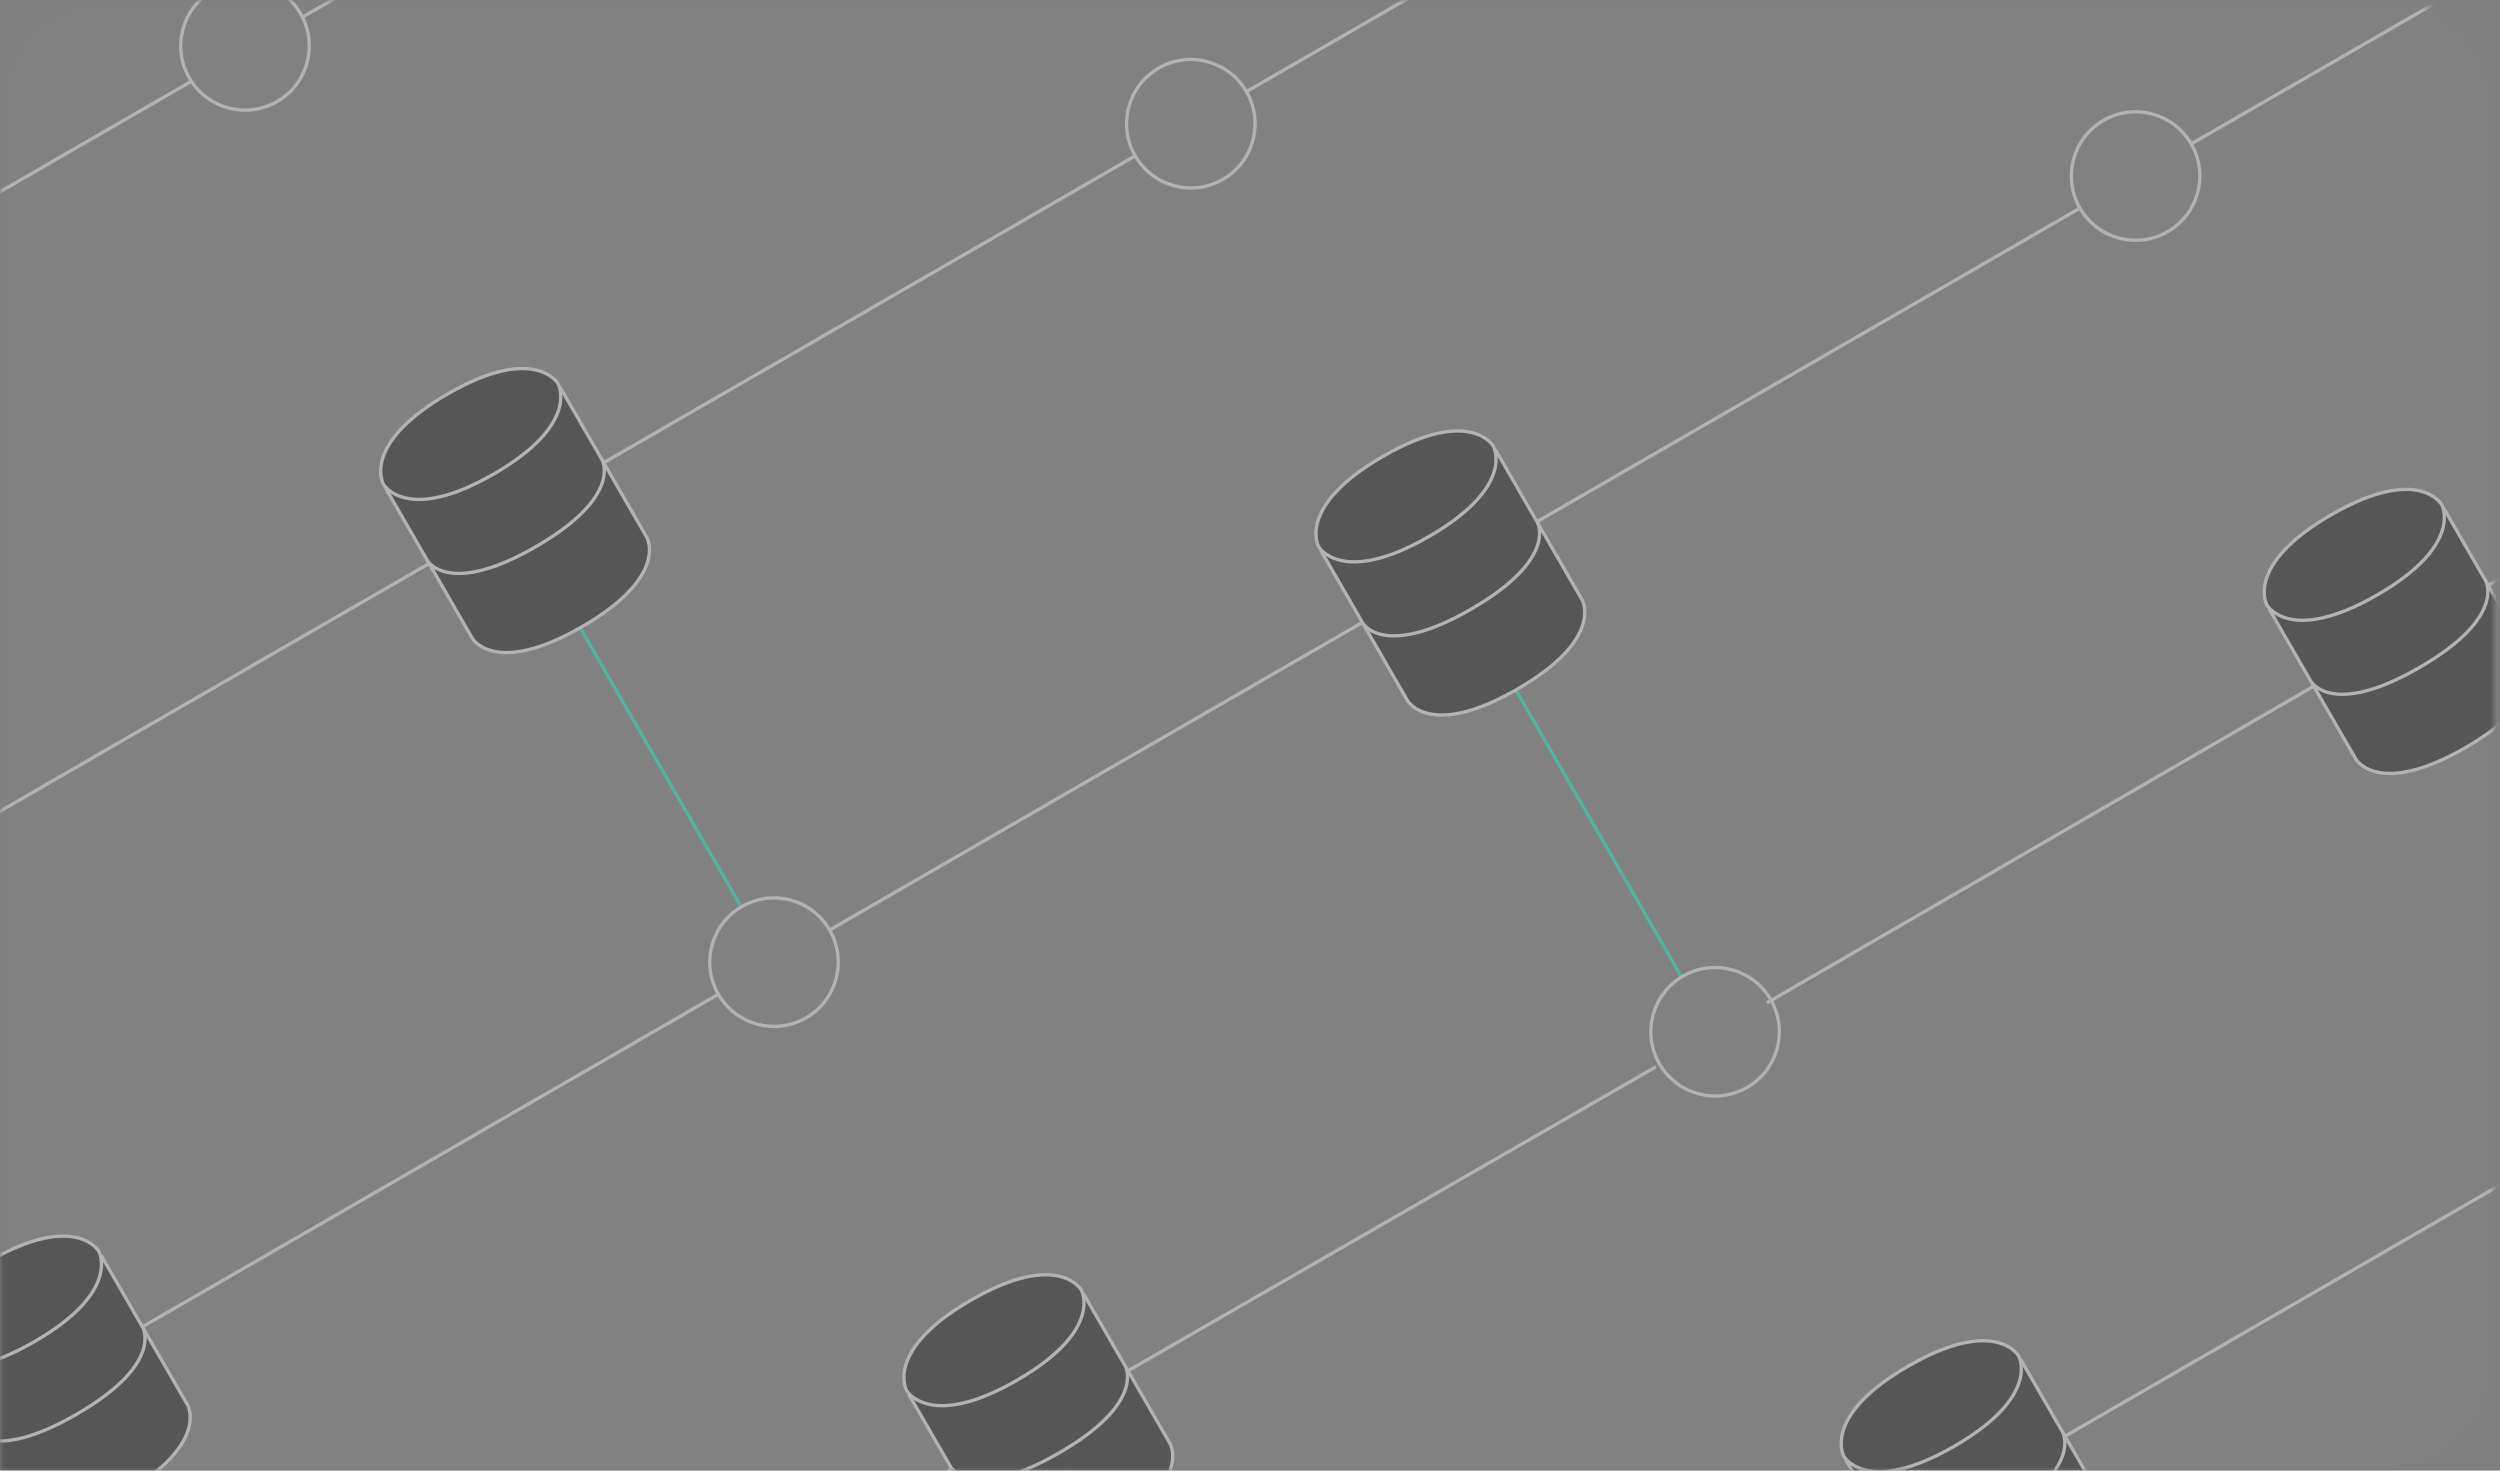 <svg width="374" height="220" viewBox="0 0 374 220" fill="none" xmlns="http://www.w3.org/2000/svg">
<rect x="0" y="0" width="374" height="220" fill="#808080" stroke="none"/>
<mask id="mask0_859_28302" style="mask-type:alpha" maskUnits="userSpaceOnUse" x="0" y="0" width="374" height="220">
<path opacity="0.4" d="M0.09 16C0.09 7.163 7.253 0 16.09 0L357.09 0C365.926 0 373.09 7.163 373.09 16V204C373.09 212.837 365.926 220 357.09 220L0.09 220L0.09 16Z" fill="white"/>
</mask>
<g mask="url(#mask0_859_28302)">
<g opacity="0.02">
<path d="M0 0L374 0V220L0 220L0 0Z" fill="white"/>
<path d="M0.25 0.25L373.75 0.25V219.75L0.25 219.75L0.25 0.25Z" stroke="white" stroke-opacity="0.2" stroke-width="0.5"/>
</g>
<circle cx="36.654" cy="6.867" r="9.61" transform="rotate(-120 36.654 6.867)" stroke="white" stroke-width="0.5"/>
<path d="M-59.658 63.133L28.517 12.225" stroke="white" stroke-width="0.5"/>
<path d="M131.047 -46.972L45.185 2.601" stroke="white" stroke-width="0.5"/>
<circle cx="178.148" cy="18.51" r="9.61" transform="rotate(-120 178.148 18.51)" stroke="white" stroke-width="0.5"/>
<path d="M-19.477 132.609L67.565 82.355" stroke="white" stroke-width="0.5"/>
<path d="M84.186 72.76L169.994 23.218" stroke="white" stroke-width="0.5"/>
<path d="M273.702 -36.657L186.625 13.617" stroke="white" stroke-width="0.5"/>
<line x1="110.744" y1="135.421" x2="81.164" y2="84.186" stroke="#0CFFD3" stroke-width="0.5"/>
<path d="M63.959 83.885L70.66 95.492C70.66 95.492 74.01 101.295 87.068 93.756C100.125 86.218 96.775 80.414 96.775 80.414L90.073 68.808" fill="#161616"/>
<path d="M63.959 83.885L70.66 95.492C70.66 95.492 74.01 101.295 87.068 93.756C100.125 86.218 96.775 80.414 96.775 80.414L90.073 68.808" stroke="white" stroke-width="0.5"/>
<path d="M57.678 73.006L63.96 83.887C63.96 83.887 67.101 89.327 80.158 81.789C93.216 74.25 90.075 68.81 90.075 68.81L83.792 57.928" fill="#161616"/>
<path d="M57.678 73.006L63.96 83.887C63.96 83.887 67.101 89.327 80.158 81.789C93.216 74.25 90.075 68.81 90.075 68.81L83.792 57.928" stroke="white" stroke-width="0.5"/>
<path d="M66.966 58.938C80.023 51.399 83.478 57.384 83.478 57.384C83.478 57.384 86.933 63.369 73.876 70.907C60.819 78.446 57.363 72.461 57.363 72.461C57.363 72.461 53.908 66.477 66.966 58.938Z" fill="#161616" stroke="white" stroke-width="0.5"/>
<circle cx="11.82" cy="203.373" r="9.61" transform="rotate(-120 11.82 203.373)" stroke="white" stroke-width="0.5"/>
<circle cx="115.791" cy="143.939" r="9.61" transform="rotate(-120 115.791 143.939)" stroke="white" stroke-width="0.5"/>
<circle cx="216.759" cy="85.051" r="9.61" transform="rotate(-120 216.759 85.051)" stroke="white" stroke-width="0.5"/>
<circle cx="319.486" cy="26.336" r="9.61" transform="rotate(-120 319.486 26.336)" stroke="white" stroke-width="0.5"/>
<path d="M-83.248 258.92L3.766 208.682" stroke="white" stroke-width="0.5"/>
<path d="M20.344 199.045L107.453 148.753" stroke="white" stroke-width="0.5"/>
<path d="M124.139 139.118L208.713 90.289" stroke="white" stroke-width="0.5"/>
<path d="M225.316 80.703L311.175 31.133" stroke="white" stroke-width="0.5"/>
<line x1="251.563" y1="146.168" x2="221.982" y2="94.934" stroke="#0CFFD3" stroke-width="0.5"/>
<path d="M203.877 93.227L210.578 104.834C210.578 104.834 213.928 110.637 226.986 103.098C240.043 95.56 236.693 89.757 236.693 89.757L229.992 78.15" fill="#161616"/>
<path d="M203.877 93.227L210.578 104.834C210.578 104.834 213.928 110.637 226.986 103.098C240.043 95.56 236.693 89.757 236.693 89.757L229.992 78.15" stroke="white" stroke-width="0.5"/>
<path d="M197.596 82.347L203.878 93.228C203.878 93.228 207.019 98.669 220.076 91.13C233.134 83.591 229.992 78.151 229.992 78.151L223.71 67.27" fill="#161616"/>
<path d="M197.596 82.347L203.878 93.228C203.878 93.228 207.019 98.669 220.076 91.13C233.134 83.591 229.992 78.151 229.992 78.151L223.71 67.27" stroke="white" stroke-width="0.5"/>
<path d="M206.883 68.28C219.941 60.741 223.396 66.726 223.396 66.726C223.396 66.726 226.851 72.71 213.794 80.249C200.737 87.788 197.281 81.803 197.281 81.803C197.281 81.803 193.826 75.819 206.883 68.28Z" fill="#161616" stroke="white" stroke-width="0.5"/>
<path d="M-4.748 213.677L1.953 225.284C1.953 225.284 5.303 231.087 18.361 223.548C31.418 216.01 28.067 210.206 28.067 210.206L21.366 198.6" fill="#161616"/>
<path d="M-4.748 213.677L1.953 225.284C1.953 225.284 5.303 231.087 18.361 223.548C31.418 216.01 28.067 210.206 28.067 210.206L21.366 198.6" stroke="white" stroke-width="0.5"/>
<path d="M-11.029 202.797L-4.747 213.678C-4.747 213.678 -1.606 219.119 11.451 211.58C24.509 204.041 21.367 198.601 21.367 198.601L15.085 187.72" fill="#161616"/>
<path d="M-11.029 202.797L-4.747 213.678C-4.747 213.678 -1.606 219.119 11.451 211.58C24.509 204.041 21.367 198.601 21.367 198.601L15.085 187.72" stroke="white" stroke-width="0.5"/>
<path d="M-1.742 188.73C11.316 181.191 14.771 187.176 14.771 187.176C14.771 187.176 18.226 193.161 5.169 200.699C-7.888 208.238 -11.344 202.253 -11.344 202.253C-11.344 202.253 -14.799 196.269 -1.742 188.73Z" fill="#161616" stroke="white" stroke-width="0.5"/>
<path d="M414.839 -28.716L327.787 21.543" stroke="white" stroke-width="0.5"/>
<circle cx="153.728" cy="212.524" r="9.61" transform="rotate(-120 153.728 212.524)" stroke="white" stroke-width="0.5"/>
<circle cx="256.576" cy="154.351" r="9.61" transform="rotate(-120 256.576 154.351)" stroke="white" stroke-width="0.5"/>
<circle cx="359.189" cy="95.107" r="9.61" transform="rotate(-120 359.189 95.107)" stroke="white" stroke-width="0.5"/>
<path d="M58.66 268.072L145.705 217.816" stroke="white" stroke-width="0.5"/>
<path d="M162.564 208.628L247.733 159.588" stroke="white" stroke-width="0.5"/>
<path d="M264.335 150.022L350.895 99.895" stroke="white" stroke-width="0.5"/>
<path d="M454.542 40.055L367.486 90.316" stroke="white" stroke-width="0.5"/>
<path d="M142.232 219.459L148.933 231.066C148.933 231.066 152.284 236.869 165.341 229.331C178.398 221.792 175.048 215.989 175.048 215.989L168.347 204.382" fill="#161616"/>
<path d="M142.232 219.459L148.933 231.066C148.933 231.066 152.284 236.869 165.341 229.331C178.398 221.792 175.048 215.989 175.048 215.989L168.347 204.382" stroke="white" stroke-width="0.5"/>
<path d="M135.951 208.579L142.233 219.46C142.233 219.46 145.374 224.901 158.432 217.362C171.489 209.824 168.348 204.383 168.348 204.383L162.066 193.502" fill="#161616"/>
<path d="M135.951 208.579L142.233 219.46C142.233 219.46 145.374 224.901 158.432 217.362C171.489 209.824 168.348 204.383 168.348 204.383L162.066 193.502" stroke="white" stroke-width="0.5"/>
<path d="M145.239 194.512C158.296 186.974 161.751 192.958 161.751 192.958C161.751 192.958 165.207 198.943 152.149 206.481C139.092 214.02 135.637 208.035 135.637 208.035C135.637 208.035 132.182 202.051 145.239 194.512Z" fill="#161616" stroke="white" stroke-width="0.5"/>
<path d="M345.738 101.965L352.439 113.572C352.439 113.572 355.79 119.375 368.847 111.836C381.904 104.298 378.554 98.495 378.554 98.495L371.853 86.888" fill="#161616"/>
<path d="M345.738 101.965L352.439 113.572C352.439 113.572 355.79 119.375 368.847 111.836C381.904 104.298 378.554 98.495 378.554 98.495L371.853 86.888" stroke="white" stroke-width="0.5"/>
<path d="M339.457 91.085L345.739 101.966C345.739 101.966 348.88 107.407 361.938 99.868C374.995 92.33 371.854 86.889 371.854 86.889L365.572 76.008" fill="#161616"/>
<path d="M339.457 91.085L345.739 101.966C345.739 101.966 348.88 107.407 361.938 99.868C374.995 92.33 371.854 86.889 371.854 86.889L365.572 76.008" stroke="white" stroke-width="0.5"/>
<path d="M348.745 77.018C361.802 69.48 365.257 75.464 365.257 75.464C365.257 75.464 368.712 81.449 355.655 88.987C342.598 96.526 339.143 90.541 339.143 90.541C339.143 90.541 335.688 84.557 348.745 77.018Z" fill="#161616" stroke="white" stroke-width="0.5"/>
<circle cx="294.83" cy="222.144" r="9.61" transform="rotate(-120 294.83 222.144)" stroke="white" stroke-width="0.5"/>
<path d="M391.362 167.262L304.336 217.506" stroke="white" stroke-width="0.5"/>
<path d="M282.455 229.328L289.156 240.935C289.156 240.935 292.507 246.738 305.564 239.199C318.621 231.661 315.271 225.858 315.271 225.858L308.57 214.251" fill="#161616"/>
<path d="M282.455 229.328L289.156 240.935C289.156 240.935 292.507 246.738 305.564 239.199C318.621 231.661 315.271 225.858 315.271 225.858L308.57 214.251" stroke="white" stroke-width="0.5"/>
<path d="M276.174 218.448L282.456 229.329C282.456 229.329 285.597 234.77 298.654 227.231C311.712 219.693 308.571 214.252 308.571 214.252L302.288 203.371" fill="#161616"/>
<path d="M276.174 218.448L282.456 229.329C282.456 229.329 285.597 234.77 298.654 227.231C311.712 219.693 308.571 214.252 308.571 214.252L302.288 203.371" stroke="white" stroke-width="0.5"/>
<path d="M285.462 204.381C298.519 196.843 301.974 202.827 301.974 202.827C301.974 202.827 305.429 208.812 292.372 216.35C279.315 223.889 275.859 217.904 275.859 217.904C275.859 217.904 272.404 211.92 285.462 204.381Z" fill="#161616" stroke="white" stroke-width="0.5"/>
</g>
</svg>
